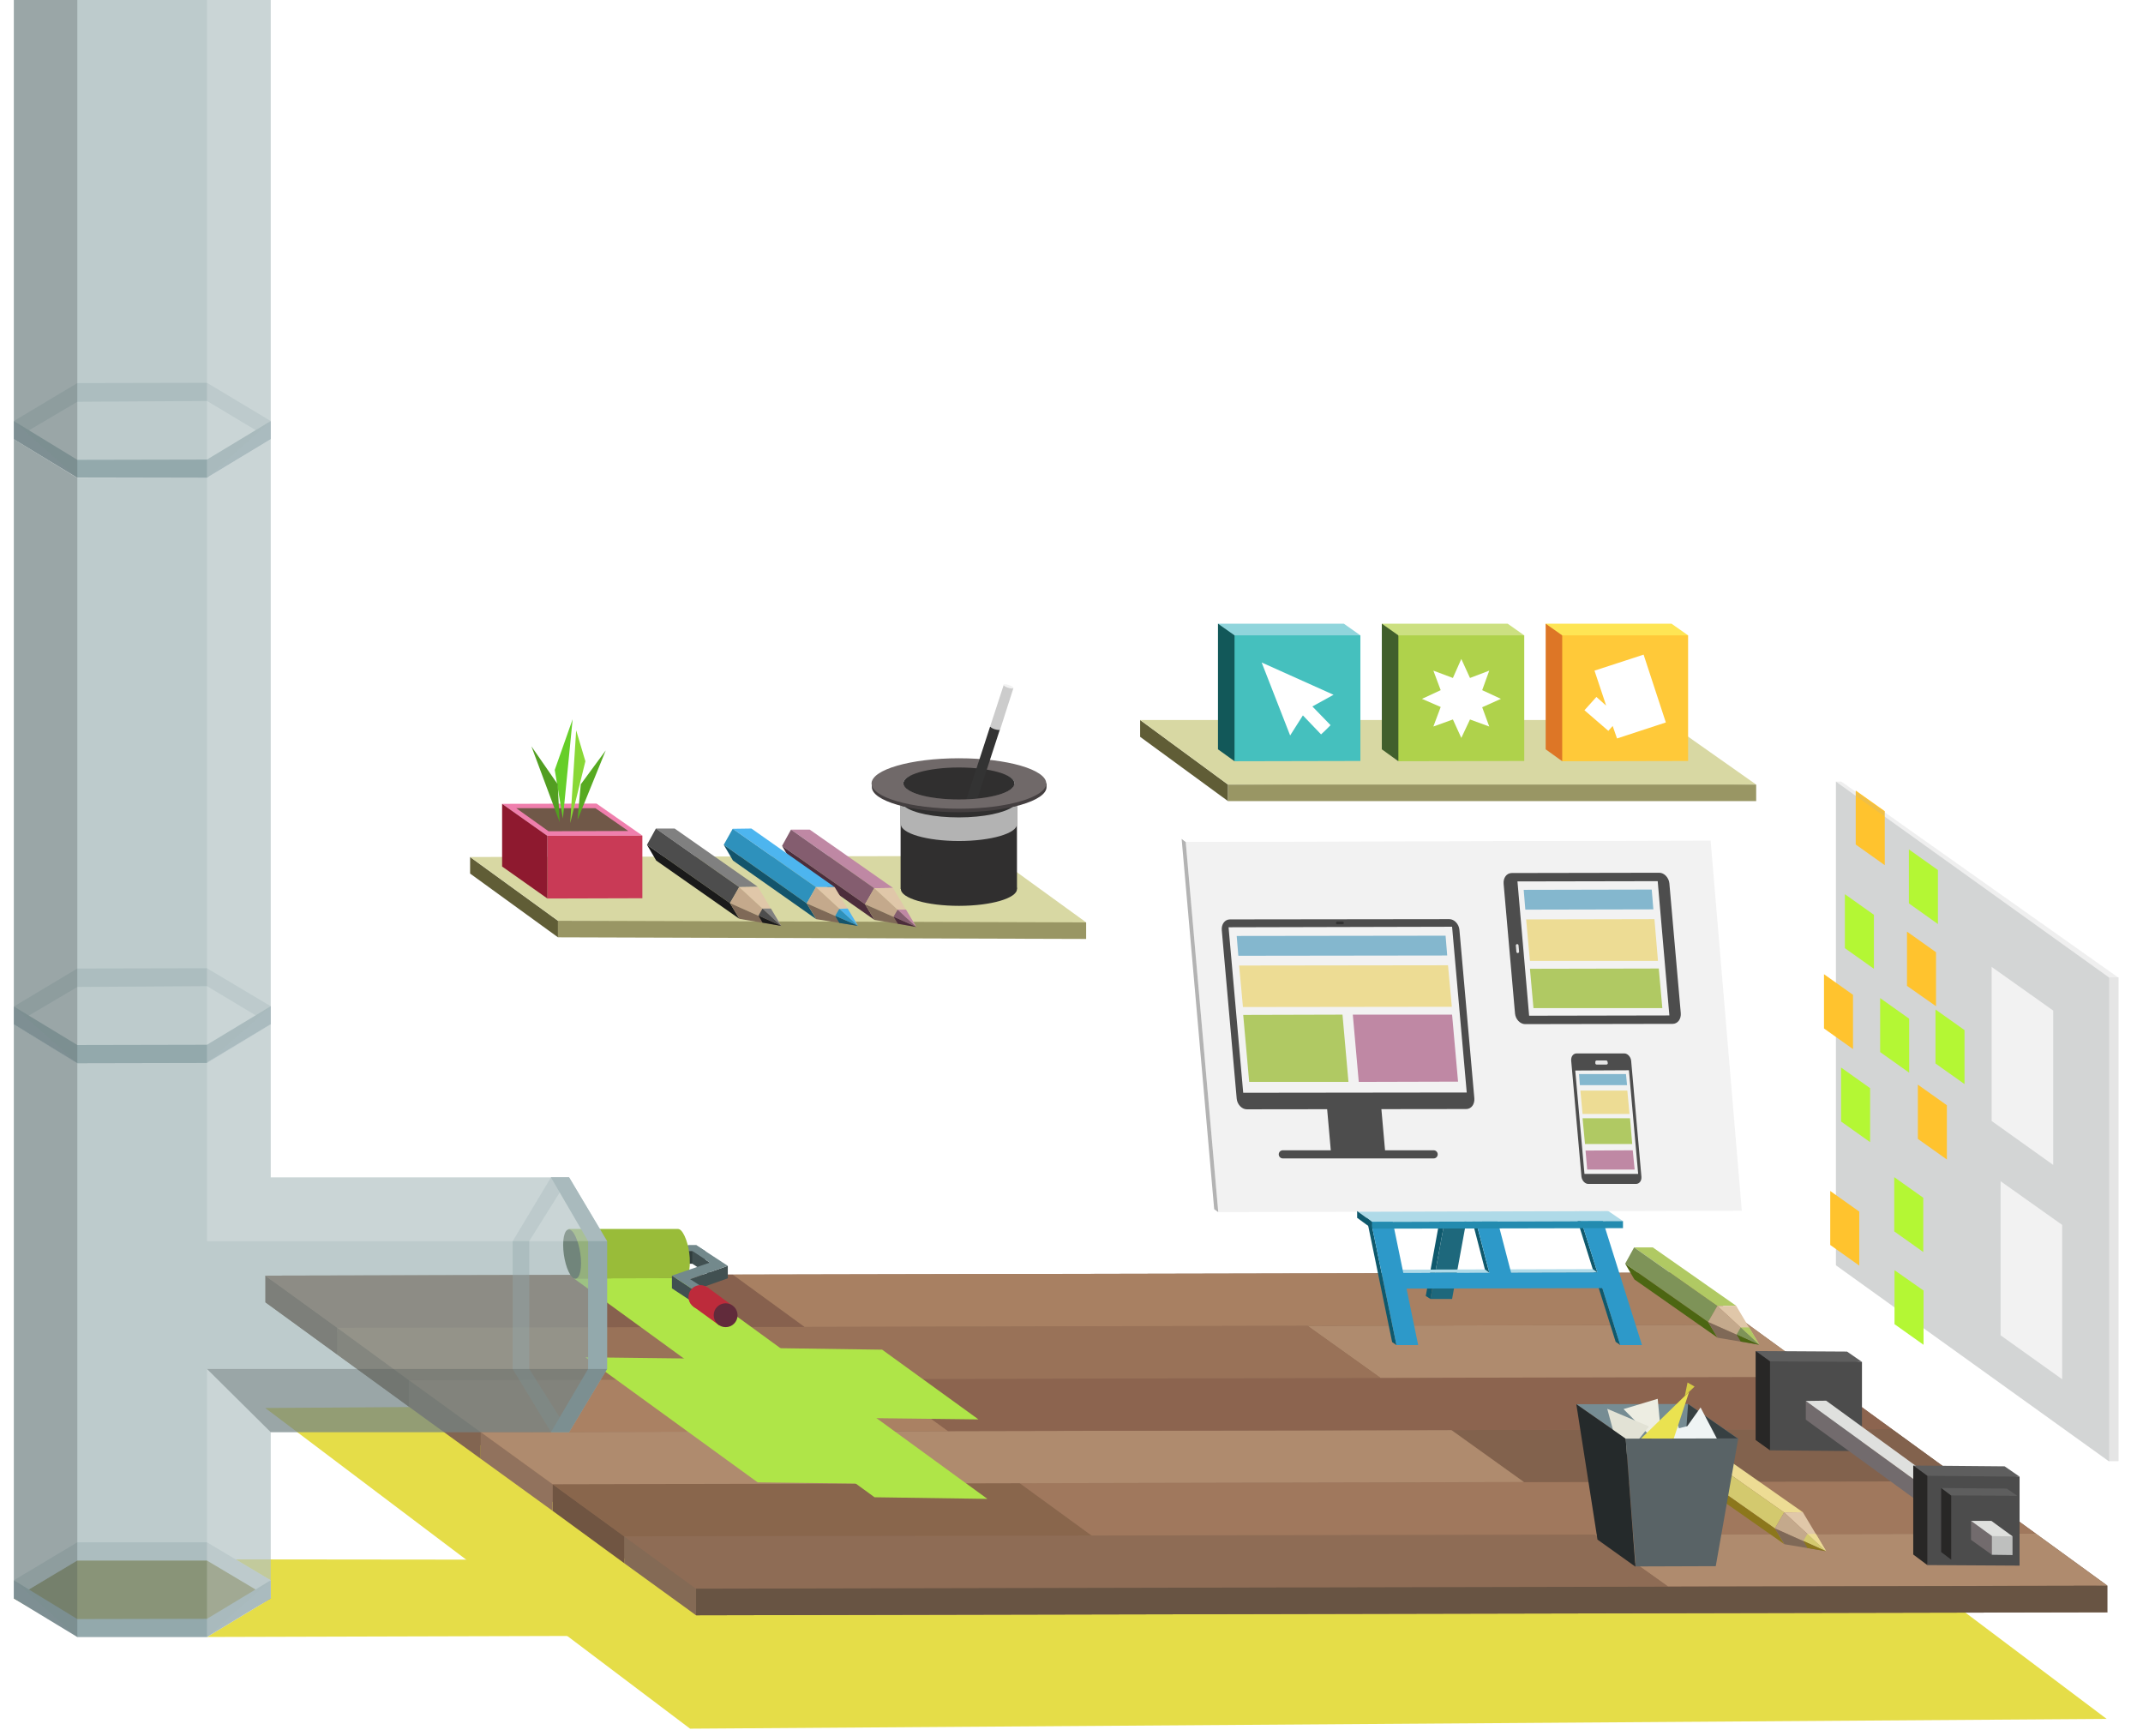 <?xml version="1.0" encoding="utf-8"?>
<!-- Generator: Adobe Illustrator 15.1.0, SVG Export Plug-In . SVG Version: 6.00 Build 0)  -->
<!DOCTYPE svg PUBLIC "-//W3C//DTD SVG 1.1//EN" "http://www.w3.org/Graphics/SVG/1.1/DTD/svg11.dtd">
<svg version="1.1" id="design" xmlns="http://www.w3.org/2000/svg" xmlns:xlink="http://www.w3.org/1999/xlink" x="0px" y="0px"
	 width="790px" height="640px" viewBox="0 0 790 640" enable-background="new 0 0 790 640" xml:space="preserve">
     <style>
        #plant:hover, #tabula_poznamky svg {
            cursor: pointer;
        }
        svg {
            width: 100%;
            height: 100%;
            position: absolute;
            top: 0;
            left: 0;
        }

        @-moz-document url-prefix() {
           svg {
               position: static;
               width: auto;
               height: auto;
           }
        }
    </style>
<g id="Vrstva_1_1_">
	<g id="design_room">
		<polygon id="podklad_2_" fill="#775C46" points="776.9,584.5 257.1,595.7 97.8,480 618.1,469.1 		"/>
		<polygon fill="#E5DD48" points="619.5,515.4 97.8,519 254.4,637.2 776.6,633.6 		"/>
		<path id="predna_strana_11_" fill="#8E6C55" d="M97.8,470.2l520.3-1.1L777,594.3l-520.3,1.1L97.8,470.2z"/>
		<polygon id="lava_strana_136_" fill="#846A55" points="230.1,566.3 230.1,576.2 256.6,595.4 256.6,585.6 		"/>
		<polygon fill="#AF8B6E" points="750.5,565.3 587.9,565.6 614.9,584.8 776.9,584.5 		"/>
		<polygon fill="#8E6C55" points="587.9,565.6 230.1,566.3 256.6,585.6 614.9,584.8 		"/>
		<polygon id="lava_strana_135_" fill="#705542" points="203.7,547.1 203.7,556.9 230.1,576.2 230.1,566.3 		"/>
		<polygon fill="#89664C" points="375.9,546.7 203.7,547.1 230.1,566.3 402.4,566 		"/>
		<polygon fill="#A0785D" points="723.9,546 375.9,546.7 402.4,566 750.5,565.3 		"/>
		<polygon id="lava_strana_134_" fill="#91725D" points="177.2,527.9 177.2,537.7 203.7,556.9 203.7,547.1 		"/>
		<polygon fill="#82624D" points="697.5,526.8 535,527.1 561.8,546.3 723.9,546 		"/>
		<polygon fill="#AF8B6E" points="535,527.1 177.2,527.9 203.7,547.1 561.8,546.3 		"/>
		<polygon id="lava_strana_133_" fill="#826551" points="150.7,508.7 150.7,518.5 177.2,537.7 177.2,527.9 		"/>
		<polygon fill="#AA8163" points="323,508.3 150.7,508.7 177.2,527.9 349.5,527.5 		"/>
		<polygon fill="#8C644F" points="671,507.5 323,508.3 349.5,527.5 697.5,526.8 		"/>
		<polygon id="lava_strana_132_" fill="#70533F" points="124.3,489.4 124.3,499.3 150.7,518.5 150.7,508.7 		"/>
		<polygon fill="#AF8B6E" points="644.6,488.3 482,488.7 508.9,507.9 671,507.5 		"/>
		<polygon fill="#997258" points="482,488.7 124.3,489.4 150.7,508.7 508.9,507.9 		"/>
		<polygon id="lava_strana_131_" fill="#5E4232" points="97.8,470.2 97.8,480 124.3,499.3 124.3,489.4 		"/>
		<polygon fill="#87614E" points="270.1,469.8 97.8,470.2 124.3,489.4 296.6,489.1 		"/>
		<polygon fill="#A88062" points="618.1,469.1 270.1,469.8 296.6,489.1 644.6,488.3 		"/>
		<path id="predna_strana_437_" fill="#685443" d="M256.6,585.6l520.3-1.1v9.8l-520.3,1.1V585.6L256.6,585.6z"/>
		<polygon id="lava_strana_13_" fill="#605D36" points="173.3,315.9 173.3,322 205.7,345.5 205.7,339.4 		"/>
		<polygon fill="#D8D8A3" points="366.6,315.5 173.3,315.9 205.7,339.4 343.8,341.3 400.4,340 		"/>
		<path id="predna_strana_5_" fill="#999664" d="M205.7,339.4l194.7,0.6v6.1l-194.7-0.6V339.4z"/>
		<g id="tabula_poznamky">
			<path id="predna_strana_431_" opacity="0.2" fill="#808080" enable-background="new" d="M777.5,360.3h3.5v178.3h-3.5V360.3z"/>
			<polygon id="lava_strana_116_" opacity="0.2" fill="#242D2D" enable-background="new" points="676.8,288.1 676.8,466.4 777.5,538.7 777.5,360.3"/>
            <svg>
			    <polygon class="note" fill="#B4F734" points="714.4,320.7 703.7,313.1 703.7,333 714.4,340.6"/>
            </svg>
            <svg>
			    <polygon class="note" fill="#FFC32E" points="685.4,446.6 674.7,439 674.7,458.9 685.4,466.5"/>
            </svg>
            <svg>
			    <polygon class="note" fill="#FFC32E" points="683.1,366.7 672.4,359.1 672.4,379.1 683.1,386.7"/>
            </svg>
            <svg>
			    <polygon class="note" fill="#FFC32E" points="713.7,351 703,343.4 703,363.4 713.7,370.9"/>
            </svg>
            <svg>
			    <polygon class="note" fill="#B4F734" points="690.8,337.2 680.1,329.6 680.1,349.5 690.8,357.1"/>
            </svg>
            <svg>
			    <polygon class="note" fill="#B4F734" points="703.8,375.5 693.1,367.9 693.1,387.8 703.8,395.4"/>
            </svg>
            <svg>
			    <polygon fill="#B4F734" points="689.4,401.1 678.7,393.5 678.7,413.4 689.4,421"/>
            </svg>
            <svg>
			    <polygon fill="#B4F734" points="724.2,379.7 713.5,372.1 713.5,392 724.2,399.6"/>
            </svg>
            <svg>
			    <polygon fill="#F2F2F2" points="760.2,451.5 737.5,435.4 737.5,492.2 760.2,508.4"/>
            </svg>
            <svg>
			    <polygon fill="#F2F2F2" points="756.9,372.5 734.2,356.4 734.2,413.2 756.9,429.4"/>
            </svg>
            <svg>
			    <polygon fill="#FFC32E" points="717.7,407.4 707,399.8 707,419.8 717.7,427.4"/>
            </svg>
            <svg>
			    <polygon fill="#B4F734" points="709.1,475.7 698.4,468.2 698.4,488.1 709.1,495.7"/>
            </svg>
            <svg>
			    <polygon fill="#B4F734" points="709,441.5 698.3,433.9 698.3,453.9 709,461.5"/>
            </svg>
            <svg>
			    <polygon fill="#FFC32E" points="694.8,299 684.1,291.4 684.1,311.3 694.8,318.9"/>
            </svg>
			<polygon opacity="0.2" fill="#B3B3B3" enable-background="new" points="678.8,288.1 676.8,288.1 777.5,360.3 781,360.4"/>
		</g>
		<polygon fill="#73898C" points="256.7,459 225.1,459.1 228.1,461.2 260.1,461.2 		"/>
		<path id="predna_strana_388_" fill="#313D3D" d="M228.1,461.2l31.9-0.1v4.7l-31.9,0.1V461.2z"/>
		<polygon fill="#415051" points="255.2,461.2 255.2,465.8 261.7,470.1 261.7,465.4 		"/>
		<polygon fill="#415051" points="268.3,466.6 268.3,471.2 254.4,476.1 254.4,471.5 		"/>
		<polygon fill="#AFE548" points="252.2,471.1 211.5,471.2 322.4,551.9 364,552.5 		"/>
		<polygon fill="#AFE548" points="325.2,497.5 283.6,496.9 319,522.7 360.7,523.2 		"/>
		<polygon fill="#AFE548" points="257.3,500.8 215.8,500.3 279.3,546.4 320.7,546.9 		"/>
		<path fill="#99BC39" d="M251.1,453.6c-0.4-0.4-0.8-0.6-1.2-0.6c-1.2,0-40.3,0-40.3,0l2.3,18.3l40.3-0.2c1.2,0,2.1-2.1,2.1-5.7
			C254.4,460.8,252.9,455.5,251.1,453.6z"/>
		<path fill="#404F34" d="M214.2,465.6c0,4.7-1.5,6.9-3.3,5.1c-1.8-1.8-3.3-7.1-3.3-11.8c0-4.7,1.5-6.9,3.3-5.1
			C212.7,455.7,214.2,461,214.2,465.6z"/>
		<polygon fill="#73898C" points="260.8,475.6 255.9,475.6 255.9,480.3 260.8,480.3 		"/>
		<polygon fill="#BD2B3B" points="269.9,481.2 265.1,488.5 255.6,481.6 260.8,474.5 		"/>
		<g>
			<polygon fill="#EDDC94" points="657.7,557.5 664.6,557.4 633.9,535.9 627,535.9"/>
			<polygon fill="#D3C96E" points="654.3,563.4 657.7,557.5 627,535.9 623.7,541.9 			"/>
			<polygon fill="#8C771C" points="657.8,569.2 654.3,563.4 623.7,541.9 627.1,547.7 			"/>
			<polygon fill="#E0C7A9" points="673.2,571.8 664.6,557.4 657.7,557.5 			"/>
			<polygon fill="#C4A98C" points="673.2,571.8 654.3,563.4 657.7,557.5 			"/>
			<polygon fill="#7F6957" points="673.2,571.8 654.3,563.4 657.8,569.2 			"/>
			<polygon fill="#EDDC94" points="673.2,571.8 669.4,565.4 666.3,565.4 			"/>
			<polygon fill="#D3C96E" points="673.2,571.8 664.8,568 666.3,565.4 			"/>
			<polygon fill="#8C771C" points="673.2,571.8 664.8,568 666.3,570.6 			"/>
		</g>
		<polygon fill="#415051" points="247.7,470.2 247.7,474.9 255.9,480.3 255.9,475.6 		"/>
		<polygon fill="#73898C" points="268.3,466.6 256.7,459 253.8,459 254.1,460.4 261.7,465.4 247.7,470.2 255.9,475.6 260.8,475.6 
			254.4,471.5 		"/>
		<g>
			<circle fill="#BD2B3B" cx="258.2" cy="478.1" r="4.4"/>
		</g>
		<g>
			<circle fill="#612B3B" cx="267.5" cy="484.8" r="4.4"/>
		</g>
		<g>
			<polygon fill="#4C4C4C" points="686.4,502 647.4,498.1 652.5,534.6 686.4,534.9 			"/>
			<polygon fill="#5E5E5E" points="680.9,498.2 647.2,498 652.5,501.8 686.4,502 			"/>
			<polygon id="lava_strana_111_" fill="#282726" points="647.2,498 647.2,530.8 652.5,534.6 652.5,501.8 			"/>
		</g>
		<polygon id="lava_strana_108_" fill="#726B6D" points="665.7,516.4 665.7,523.3 718.6,561.8 718.6,554.8 		"/>
		<polygon fill="#DFE0DE" points="673.2,516.3 665.7,516.4 718.6,554.8 726.3,554.9 		"/>
		<path id="predna_strana_14_" fill="#999664" d="M718.6,554.8l7.7,0.1v6.9l-7.7-0.1V554.8z"/>
		<g>
			<polygon fill="#4C4C4C" points="744.5,544.3 705.4,540.3 710.5,576.9 744.5,577.1 			"/>
			<polygon fill="#5E5E5E" points="739,540.5 705.3,540.2 710.5,544 744.5,544.3 			"/>
			<polygon id="lava_strana_109_" fill="#282726" points="705.3,540.2 705.3,573 710.5,576.9 710.5,544 			"/>
		</g>
		<g>
			<polygon fill="#5E5E5E" points="739.8,548.7 715.6,548.5 719.3,551.3 743.7,551.4 			"/>
			<polygon fill="#4C4C4C" points="743.7,551.4 719.3,551.3 719.3,574.9 743.7,575.1 			"/>
			<polygon id="lava_strana_110_" fill="#282726" points="715.6,548.5 715.6,572.1 719.3,574.9 719.3,551.3 			"/>
		</g>
		<polygon fill="#BEBFBE" points="741.9,573.2 734.3,573.1 726.7,560.6 741.9,566.3 		"/>
		<polygon fill="#DFE0DE" points="734.1,560.6 726.6,560.6 734.3,566.2 741.9,566.3 		"/>
		<polygon fill="#726B6D" points="734.3,566.2 726.6,560.6 726.6,567.6 734.3,573.1 		"/>
		<g>
			<polygon fill="#768C93" points="622.3,517.5 581.1,517.6 599.3,530.3 640.7,530.3 			"/>
			<polygon fill="#374042" points="622.3,517.5 618.6,569.4 640.7,530.3 			"/>
			<polygon fill="#EDEDE2" points="598.5,519.4 612.8,533.8 611.1,515.6 			"/>
			<polygon fill="#E4EDEF" points="616.9,521.5 606.8,532.6 622.7,535.4 			"/>
			<polygon fill="#EFF4F4" points="634.5,533.3 626.9,518.8 622,525.7 612.7,528 617.1,534.2 622.2,540.6 			"/>
			<polygon fill="#E2E2D5" points="592.5,519.3 597.7,538.5 607.9,525.8 			"/>
			<polygon fill="#EAE250" points="622.7,513 617,530.3 604.9,530.3 			"/>
			<path id="predna_strana_425_" fill="#596366" d="M599.3,530.3l41.5-0.1l-8.3,47.1l-29.5,0.1L599.3,530.3z"/>
			<polygon id="lava_strana_115_" fill="#252A2B" points="581.1,517.6 588.9,567.5 602.9,577.5 599.3,530.3 			"/>
			<polygon fill="#D6CB45" points="621.1,514.5 624.7,511.1 622.1,509.6 			"/>
		</g>
		<polygon fill="#BF88A4" points="322.3,327.4 329.2,327.3 298.5,305.8 291.6,305.8 		"/>
		<polygon fill="#845D6F" points="318.9,333.3 322.3,327.4 291.6,305.8 288.3,311.8 		"/>
		<polygon fill="#4C2D3B" points="322.4,339.1 318.9,333.3 288.3,311.8 291.7,317.6 		"/>
		<polygon fill="#E0C7A9" points="337.8,341.7 329.2,327.3 322.3,327.4 		"/>
		<polygon fill="#C4A98C" points="337.8,341.7 318.9,333.3 322.3,327.4 		"/>
		<polygon fill="#7F6957" points="337.8,341.7 318.9,333.3 322.4,339.1 		"/>
		<polygon fill="#BF88A4" points="337.8,341.7 334,335.3 330.9,335.3 		"/>
		<polygon fill="#845D6F" points="337.8,341.7 329.4,337.9 330.9,335.3 		"/>
		<polygon fill="#4C2D3B" points="337.8,341.7 329.4,337.9 331,340.5 		"/>
		<polygon fill="#4DB5EF" points="300.8,327 307.7,327 277,305.4 270.1,305.5 		"/>
		<polygon fill="#2E91BC" points="297.4,333 300.8,327 270.1,305.5 266.8,311.4 		"/>
		<polygon fill="#13546B" points="300.9,338.8 297.4,333 266.8,311.4 270.2,317.2 		"/>
		<polygon fill="#E0C7A9" points="316.3,341.3 307.7,327 300.8,327 		"/>
		<polygon fill="#C4A98C" points="316.3,341.3 297.4,333 300.8,327 		"/>
		<polygon fill="#7F6957" points="316.3,341.3 297.4,333 300.9,338.8 		"/>
		<polygon fill="#4DB5EF" points="316.3,341.3 312.5,334.9 309.4,335 		"/>
		<polygon fill="#2E91BC" points="316.3,341.3 307.9,337.6 309.4,335 		"/>
		<polygon fill="#13546B" points="316.3,341.3 307.9,337.6 309.4,340.2 		"/>
		<g>
			<polygon fill="#B0C963" points="633.1,481.4 640,481.3 609.3,459.8 602.4,459.8 			"/>
			<polygon fill="#7E9358" points="629.7,487.3 633.1,481.4 602.4,459.8 599.1,465.8 			"/>
			<polygon fill="#4C6612" points="633.2,493.1 629.7,487.3 599.1,465.8 602.5,471.6 			"/>
			<polygon fill="#E0C7A9" points="648.6,495.7 640,481.3 633.1,481.4 			"/>
			<polygon fill="#C4A98C" points="648.6,495.7 629.7,487.3 633.1,481.4 			"/>
			<polygon fill="#7F6957" points="648.6,495.7 629.7,487.3 633.2,493.1 			"/>
			<polygon fill="#B0C963" points="648.6,495.7 644.8,489.3 641.7,489.3 			"/>
			<polygon fill="#7E9358" points="648.6,495.7 640.2,491.9 641.7,489.3 			"/>
			<polygon fill="#4C6612" points="648.6,495.7 640.2,491.9 641.7,494.5 			"/>
		</g>
		<polygon fill="#808080" points="272.5,327 279.4,326.9 248.7,305.4 241.8,305.4 		"/>
		<polygon fill="#4D4D4D" points="269.1,332.9 272.5,327 241.8,305.4 238.5,311.4 		"/>
		<polygon fill="#1A1A1A" points="272.6,338.7 269.1,332.9 238.5,311.4 241.9,317.2 		"/>
		<polygon fill="#E0C7A9" points="288,341.3 279.4,326.9 272.5,327 		"/>
		<polygon fill="#C4A98C" points="288,341.3 269.1,332.9 272.5,327 		"/>
		<polygon fill="#7F6957" points="288,341.3 269.1,332.9 272.6,338.7 		"/>
		<polygon fill="#808080" points="288,341.3 284.2,334.9 281.1,334.9 		"/>
		<polygon fill="#4D4D4D" points="288,341.3 279.6,337.5 281.1,334.9 		"/>
		<polygon fill="#1A1A1A" points="288,341.3 279.6,337.5 281.1,340.1 		"/>
		<g>
			<polygon fill="#1E687C" points="545.3,424.1 537.3,424.2 527.3,478.8 535.3,478.8 			"/>
		</g>
		<polygon fill="#0F596D" points="514.8,495.8 513.2,494.7 485.8,361.6 487.4,362.8 		"/>
		<polygon fill="#0F596D" points="527.3,478.8 525.6,477.7 535.6,423 537.3,424.2 		"/>
		<polygon fill="#0F596D" points="597.3,495.8 595.6,494.6 553.2,360 554.9,361.1 		"/>
		<polygon fill="#AFDAE8" points="588.8,469 587.2,467.8 516.8,468 509.5,469.2 		"/>
		<polygon fill="#0F596D" points="549,469.1 547.4,467.9 513.1,336.2 514.7,337.4 		"/>
		<g>
			<polygon fill="#2D99C9" points="562.9,361.1 554.9,361.1 597.3,495.8 605.3,495.8 			"/>
		</g>
		<g>
			<polygon fill="#2D99C9" points="522.7,337.4 514.7,337.4 549.7,471.7 557.7,471.6 			"/>
		</g>
		<g>
			<polygon fill="#2D99C9" points="495.4,362.8 487.4,362.8 514.8,495.8 522.8,495.8 			"/>
		</g>
		<polygon fill="#2D99C9" points="509.5,469.2 593.9,469 596.2,474.8 511.1,475 		"/>
		<polygon fill="#AFDAE8" points="592.6,446.2 500.3,446.4 505.8,450.4 598.3,450.1 		"/>
		<polygon fill="#F2F2F2" points="642.1,446.3 449.1,446.8 437.1,310.3 630.6,309.8 		"/>
		<polygon fill="#238BAF" points="598.3,452.7 505.8,452.9 505.8,450.4 598.3,450.1 		"/>
		<polygon fill="#0F596D" points="505.8,452.9 500.3,448.9 500.3,446.4 505.8,450.4 		"/>
		<polygon fill="#B3B3B3" points="449.1,446.8 447.6,445.7 435.6,309.2 437.1,310.3 		"/>
		<polygon fill="#FFFFFF" points="630.6,309.8 629.1,308.7 435.6,309.2 437.1,310.3 		"/>
		<path fill="#4D4D4D" d="M543.5,404.8c0.2,2.2-1.1,4-3,4l-80.9,0.1c-1.8,0-3.5-1.8-3.7-3.9l-5.5-62.1c-0.2-2.2,1.1-4,3-4l80.9-0.1
			c1.8,0,3.5,1.8,3.7,3.9L543.5,404.8z"/>
		<polygon fill="#F2F2F2" points="540.7,402.7 458.3,402.8 452.9,341.8 535.3,341.6 		"/>
		<polygon fill="#84B7CE" points="533.5,352.2 456.5,352.3 455.9,345 532.9,344.9 		"/>
		<polygon fill="#EDDC94" points="535.2,371.1 458.2,371.2 456.8,355.9 533.8,355.8 		"/>
		<polygon fill="#B0C963" points="497.1,398.8 460.5,398.8 458.3,374.1 494.9,374 		"/>
		<polygon fill="#BF88A4" points="537.5,398.7 500.9,398.8 498.7,374 535.3,374 		"/>
		
			<line fill="none" stroke="#333333" stroke-linecap="round" stroke-linejoin="round" stroke-miterlimit="10" x1="493" y1="340.2" x2="494.9" y2="340.2"/>
		<polygon fill="#4D4D4D" points="510.7,425.3 490.7,425.3 489.2,408.4 509.2,408.4 		"/>
		
			<line fill="none" stroke="#4D4D4D" stroke-width="3" stroke-linecap="round" stroke-linejoin="round" stroke-miterlimit="10" x1="472.9" y1="425.5" x2="528.5" y2="425.5"/>
		<path fill="#4D4D4D" d="M611.7,321.7c1.8,0,3.5,1.8,3.7,3.9l4.2,47.8c0.2,2.2-1.1,4-3,4l-54.4,0.1c-1.8,0-3.5-1.8-3.7-3.9
			l-4.2-47.8c-0.2-2.2,1.1-4,3-4L611.7,321.7z"/>
		<polygon fill="#F2F2F2" points="611.1,324.8 615.4,374.3 563.7,374.4 559.4,324.9 		"/>
		<polygon fill="#84B7CE" points="609.5,335.2 562.3,335.3 561.7,328 608.9,327.9 		"/>
		<polygon fill="#EDDC94" points="611.2,354.2 564,354.2 562.6,338.9 609.9,338.8 		"/>
		<polygon fill="#B0C963" points="612.8,371.6 565.3,371.6 564,357.1 611.5,357 		"/>
		
			<line fill="none" stroke="#E6E6E6" stroke-linecap="round" stroke-linejoin="round" stroke-miterlimit="10" x1="559.5" y1="350.8" x2="559.3" y2="348.5"/>
		<path fill="#4D4D4D" d="M605.1,433.8c0.1,1.5-0.8,2.6-2,2.6h-17.6c-1.2,0-2.3-1.2-2.5-2.6l-3.8-42.9c-0.1-1.5,0.8-2.6,2-2.6h17.6
			c1.2,0,2.3,1.2,2.5,2.6L605.1,433.8z"/>
		<polygon fill="#F2F2F2" points="603.9,432.7 584.1,432.7 580.7,394.6 600.5,394.5 		"/>
		<polygon fill="#84B7CE" points="599.8,400 582.4,400 582.1,395.9 599.4,395.9 		"/>
		<polygon fill="#EDDC94" points="600.7,410.6 583.4,410.6 582.6,402 599.9,402 		"/>
		<polygon fill="#B0C963" points="601.7,421.7 584.3,421.7 583.4,412.2 600.9,412.2 		"/>
		<polygon fill="#BF88A4" points="602.6,431.1 585.1,431.1 584.5,424.1 601.9,424 		"/>
		<polygon fill="none" stroke="#E6E6E6" stroke-linecap="round" stroke-linejoin="round" stroke-miterlimit="10" points="
			592.2,391.9 588.6,391.9 588.6,391.4 592.1,391.4 		"/>
		<g style="display:none!important">
			<ellipse opacity="0.2" enable-background="new    " cx="414.3" cy="558.4" rx="43.8" ry="6.7"/>
			<path fill="#543C36" d="M428.5,558.6c0.3-1.1,14.9-34.8,4.2-54.2c-9.5-17.3-29.5-18.4-31.5-18.4c0,0-2.7,1-2.1,5
				c0.4,3,3.2,3.5,3.2,3.5c3.6,0.2,11.9,4.2,17.3,16.7c7,16.1,5.4,42.6,5,47c-0.1,1.7,0.8,2,1.8,2
				C427.4,560.2,428.3,559.9,428.5,558.6z"/>
			<path fill="#C16C33" d="M441.2,443.4c0,0-3.6-14.3,8.5-21.3c4.3-2.5,6.6,2.3,2.8,4.8c-9.5,6.2-8.6,17.2-8.6,17.2s0.3,1.4-1.2,1.3
				C441.4,445.3,441.2,443.4,441.2,443.4z"/>
			<path fill="#E87F38" d="M453.6,421.9c-0.8-0.7-2.2-0.8-3.9,0.2c-12.1,7.1-8.5,21.3-8.5,21.3s0,0,0,0.1c0.2,0.2,0.4,0.3,0.7,0.3
				c1.4,0,1.2-1.3,1.2-1.3s-0.9-10.9,8.6-17.2C453.2,424.3,453.7,423,453.6,421.9z"/>
			<path fill="#C16C33" d="M446.8,443.5c0,0,3.9-6.2,13.3-9.2c7.3-2.3,8.8,6,1.5,5.9c-6.2-0.1-13,7.1-13,7.1s-1.4,1.6-2.8,0.1
				C444.5,445.8,446.8,443.5,446.8,443.5z"/>
			<path fill="#E87F38" d="M465.4,434.9c-1-0.9-2.8-1.4-5.3-0.6c-9.4,3-13.3,9.2-13.3,9.2s-1.1,1.1-1.4,2.3c1.2,0.7,2.2-0.5,2.2-0.5
				s6.8-7.2,13-7.1C464,438.3,465.5,436.6,465.4,434.9z"/>
			<path fill="#543C36" d="M455.4,483.4c0,0,8.9-1.6,17-7.5c8.2-6,15.7-16.2,17.4-18.6c2.8-4,7.1-3.5,8.8-1.8c1.3,1.3,1.8,4.9-3,7.6
				c-6.9,3.8-11,7.6-19.4,15.4C467.6,486.5,457,493,457,493L455.4,483.4z"/>
			<path fill="#E87F38" d="M448.9,447.4c-9.5-26.1-23.6-29.8-33.7-29.8v126c20.7,0,40.1-12.5,52-31.8
				C479.5,491.8,460,477.8,448.9,447.4z"/>
			<path fill="#C16C33" d="M381.6,447.4c9.5-26.1,23.6-29.8,33.7-29.8v126c-20.7,0-40.1-12.5-52-31.8
				C351.1,491.8,370.6,477.8,381.6,447.4z"/>
			<path fill="#E87F38" d="M397.2,447.4c5.3-26.1,13.2-29.8,18.8-29.8v126c-11.5,0-22.3-12.5-28.9-31.8
				C380.2,491.8,391.1,477.8,397.2,447.4z"/>
			<path fill="#C16C33" d="M419.5,457.4c-11.4,0.3-25.2,7.5-28.6-3.7c-1.9-6.1-1.8-17.1,6.5-23.8c0.5-0.4,3.1-5,7.7-6.5
				c16.5-5.6,25.8,2.6,24.5,2.4c-18.2-3.4-24.3,4.1-22.9,3.8c13.3-2.9,30.8,0.2,30.9,14.4C437.6,458.1,429,457,419.5,457.4z"/>
			<path fill="#E2C6A8" d="M422.1,454.6c-9.4,0-22.8,2.9-25.8-6.5c-1.7-5.5-1.7-11,5.6-17c2.4-2,10.1-3.4,12.9-3.3
				c5.8,0.1,22.8,3.3,22.9,15.9C437.9,456.2,430.3,454.6,422.1,454.6z"/>
			<path fill="#F7E7D5" d="M437.8,443.5c-0.1-10.8-11.2-15-21.9-15.8c-3,0.2-5.7,0.7-7.9,2.5c-6.4,5.3-5.7,12.4-4.2,17.2
				c2.4,7.7,12.1,6.3,19.9,7.3C431.3,454.7,437.9,455.4,437.8,443.5z"/>
			<circle fill="#684033" cx="418.3" cy="442.8" r="3.7"/>
			<path fill="#543C36" d="M373.4,491c0,0-0.1-3.7-3.9-3.7c-9.1,0-22.9,5.2-27.9,11.4c-4.9,6.1-6.2,13,2.8,13.3
				c9,0.3,10.5-5.9,8.2-8.5c-2.4-2.6-6.9-1.8-4.8-3.5s9.9-5.2,21.2-5.2C373.7,494.9,373.4,491,373.4,491z"/>
			<g>
				<path fill="#A38366" d="M350.7,502.7c0.9-13-3.1-23-3.8-23c-0.9,0-1.4,1.3-1.4,1.3c-2.8,7.6-3.2,15.9-2.7,22.8
					C344.9,503.2,348.4,502.4,350.7,502.7z"/>
				<path fill="#A38366" d="M344.4,511.9c-0.2,0-0.3,0-0.5,0c0.8,4,1.9,6.5,2.4,6.5c0,0,0.3,0,0.5,0c0.3,0,0.4-0.2,0.4-0.2
					c0.9-2.4,1.6-4.7,2.2-7.1C348.1,511.7,346.4,512,344.4,511.9z"/>
			</g>
			<g>
				<path fill="#C1A384" d="M350.7,502.7c0.8-11.4-2.2-20.6-3.4-22.6c-0.2,0.3-0.6,0.6-0.6,0.6c-1.3,3.4-2,7.8-2,22.6
					C346.3,502.9,349.3,502.5,350.7,502.7z"/>
				<path fill="#C1A384" d="M345.5,511.9c0.2,2.5,0.8,5.2,0.9,6.3c0.1,0.4,0.7,0.2,0.8,0c0.9-2.4,1.6-4.7,2.2-7
					C348.6,511.5,347.4,511.9,345.5,511.9z"/>
			</g>
			<path opacity="0.2" fill="#EFE85E" enable-background="new    " d="M420.7,486.8c3.9,0,6.4,0.8,7.9,1.8c1.7,1,1.5,2.8,0.3,3
				c-2.1,0.3-4.7-0.3-8.2-0.2c-3.1,0.1-6.5,0.2-9,0.2c-0.8,0-1.4-1.8,0.3-2.7c2.5-1.4,5.6-2,8.5-2l0,0H420.7L420.7,486.8
				L420.7,486.8z"/>
			<path fill="#C16C33" d="M385.9,442.3c0,0-5.7-6-16.2-6.3c-7.9-0.3-3.3,9.2,3.7,8c6.5-1,10.8,2.1,10.8,2.1s1.5,1.5,2.8-0.2
				C388.3,444.5,385.9,442.3,385.9,442.3z"/>
			<path fill="#E87F38" d="M385.9,442.3c0,0-5.7-6-16.2-6.3c-2.6-0.1-3.9,0.9-4.2,2.2c0.9,2.3,3.9,4.5,7.6,3.9
				c6.5-1,10.8,2.1,10.8,2.1s1.5,1.5,2.8-0.2c0.1-0.2,0.2-0.3,0.3-0.4C386.6,443,385.9,442.3,385.9,442.3z"/>
			<path fill="#C16C33" d="M388.4,438.3c0,0-2.8-18-17.6-20c-5.4-0.8-5.4,6-0.6,6.9c12,2.4,15.9,15.2,15.9,15.2s0.3,1.6,1.7,0.9
				C389.1,440.5,388.4,438.3,388.4,438.3z"/>
			<path fill="#E87F38" d="M370.8,418.2c-1.2-0.2-2,0.1-2.7,0.4c-0.8,1.9,0.3,4.7,3.2,5.3c12,2.4,15.9,15.2,15.9,15.2s0.3,1.3,1.4,1
				c0.2-0.9-0.1-2-0.1-2S385.5,420.2,370.8,418.2z"/>
			<path fill="#543C36" d="M398.1,558.7c-1-2.7-3.9-11.7-5.4-20.8c-0.7-4,11,0.9,10.1,3.8c-1.9,6.5-1.8,11.4-1.3,16.6
				c0.2,1.5-0.8,1.9-1.7,1.9C399.1,560.2,398.5,559.9,398.1,558.7z"/>
			<path fill="#333333" d="M345.6,481.7c0,0-5.2-1.4-5.5-5.5c-0.4-4.2,1.2-6.7,4.3-11.5c2.8-4.4,0.7-10.5-0.9-12
				c-0.9-0.8-1.3-1.7,0.9-0.4c1.4,0.8,3.8,3.7,5.1,7.7c2.5,7.6,5.1,9.2,4.8,14.3C353.8,481.8,349.4,481.8,345.6,481.7z"/>
			<path fill="#543C33" d="M428.7,506.1c-1.2,4.3-4.6,8.4-7.9,8.4c-3.3,0-6.5-2.9-8.8-8.4c-1-2.5-2.4-6.1,0.7-8.5
				c3.7-2.9,11.7-2.6,14.8-0.3C431.1,499.9,429.4,503.5,428.7,506.1z"/>
			<path fill="#C16C33" d="M428,517.6c-0.1-1.1-0.8-1.2-2.4-0.2c-1.5,0.9-4.6,0.9-5.1,0.9l0,0l0,0l0,0l0,0c-0.5,0-3.6,0-5.1-0.9
				c-1.6-1-2.3-0.9-2.4,0.2c-0.2,1.8,4.7,7.1,7.4,7.1l0,0l0,0l0,0l0,0l0,0l0,0l0,0l0,0C423.3,524.6,428.1,519.3,428,517.6z"/>
			<g>
				<g>
					<path fill="#543C33" d="M457.4,484.1c0,0,0,3.7-6.2,5.4c-6.2,1.7-11.3-2-17-8.2c-5.7-6.2-10.2,0.3-10.2,0.3
						c-4,6.2,3.1,9.1,8.8,10.5c5.7,1.4,9.9,2,17.9,1.1C458.5,492.3,457.4,484.1,457.4,484.1z M411.2,481.3c-5.7,6.2-10.8,9.9-17,8.2
						c-6.2-1.7-6.2-5.4-6.2-5.4s-1.1,8.2,6.8,9.1c7.9,0.9,12.2,0.3,17.8-1.1c5.7-1.4,12.8-4.3,8.8-10.5
						C421.4,481.5,416.9,475.1,411.2,481.3z"/>
				</g>
			</g>
			<path fill="#D86D4C" d="M420.8,514.4c1.8,0,3.7-1.2,5.1-3c-0.1-2.9-2.8-6-6.2-6c-2.6,0-4.9,2-5.8,4.3
				C416,512.8,418.3,514.4,420.8,514.4z"/>
			<path fill="#F2F2E9" d="M417.3,498.9l0.8-2.6c0-0.1,0.2-0.5,0.3-0.8c-2.2,0.3-4.3,0.8-5.6,2l0.4,1.5c0.4,1.2,1.4,1.9,2.4,1.9
				C416.5,500.8,416.9,500.1,417.3,498.9z"/>
			<path fill="#F2F2E9" d="M426.3,498.8l0.7-1.9c-1.4-0.8-3.6-1.4-5.9-1.4c0.2,0.5,0.3,1.1,0.3,1.3l0.6,2c0.4,1.2,1.4,1.9,2.4,1.9
				C425.6,500.6,426,500,426.3,498.8z"/>
			<path fill="#00A99D" d="M418.1,406.7c0.2-3.7,2.3-8.5,2.3-8.5s-1.4-0.3-2.9,0.3c-1.3,0.5-1.3,0.5-2.5,1.2c-1.1,2.6,0.3,5.4,1.4,7
				c-12.2,0.7-21.4,8.4-24.6,13.3c-3.5,5.2,2.3,5,2.3,5c4.8,1.3,8.4-3.7,22.4-3.4c14.2,0.3,21.8,11.6,21.8,11.6
				c1.9,2.8,7.3,2.7,7.4-2.8C445.7,421.6,437,407.5,418.1,406.7z"/>
			<g>
				<path fill="#098C7F" d="M426.9,419c-13.9-4.1-19.9,0.4-24.4-2c0,0-3.5-3.1,0.3-6.4c-5.3,2.8-9.2,6.6-11.1,9.4
					c-3.5,5.2,1,7.8,1,7.8c4.8,1.3,9.4-5.5,23.4-5.3c14.2,0.3,22.1,10.6,22.1,10.6c1.6,2.5,5.5,2.2,4.2-0.2
					C440.1,429.8,437.4,422,426.9,419z"/>
			</g>
			<path fill="#098C7F" d="M417.2,406.7c0,0-1.2-6.3,0.6-8.3c-0.1,0-0.2,0.1-0.3,0.1c-1.3,0.5-1.3,0.5-2.5,1.2
				c-1.1,2.5,0.3,5.4,1.4,7c-0.1,0-0.1,0-0.2,0C416.5,406.7,416.7,406.8,417.2,406.7z"/>
			<path fill="#99BC39" d="M343.6,466.4c0,0,2.4-0.3,2.3,2.6c-0.2,2.9,2.3,5.7,2.8,3.4c0.6-2.3-2.5-2.3-1.3-4.2
				c1.2-1.9,2.6-0.4,3.5-0.9c0.9-0.5,1.5-1,0.8-2.6c-0.7-1.6-3.5-13.9-8.8-13.4c-2.6,0.3,1,4.9-0.8,7.4c-1.9,2.5-0.9,4.2,0.2,3.7
				s0-1.7,0.5-4.1c0.3-1.2,0-3.3,0.5-4.3c0.4-0.9,0.9-0.3,1.2,0.3c0.3,0.7,1.7,6.5-0.5,10.3C342.3,467.4,343.1,466.5,343.6,466.4z"
				/>
		</g>
	</g>
	<g id="plant">
		<g id="pot">
			<polygon fill="#EF7FAD" points="219.9,296.2 185.1,296.3 201.8,308.1 236.8,308"/>
			<polygon fill="#705848" points="190.3,297.9 219.5,297.9 231.6,306.3 202.2,306.4"/>
			<path id="predna_strana_1_" fill="#C93A56" d="M201.8,308.1l35-0.1v23.1l-35,0.1V308.1z"/>
			<polygon id="lava_strana_1_" fill="#8E192F" points="185.1,296.3 185.1,319.4 201.8,331.2 201.8,308.1"/>
		</g>
		<g id="leaves_big" display="none">
			<polygon display="inline" fill="#66CE29" points="207.5,301.7 187.2,233.3 203.5,195.4"/>
			<polygon display="inline" fill="#529E21" points="206.3,303 170.5,217.2 214.8,241.9"/>
			<polygon display="inline" fill="#57AA21" points="212.9,302.2 243.5,250.4 229.8,185.2"/>
			<polygon display="inline" fill="#89D836" points="210.2,303.4 232.5,209.7 204.5,174.3"/>
		</g>
		<g id="leaves_small">
			<polygon fill="#66CE29" points="207.5,301.7 204.5,283.8 211.1,265.1"/>
			<polygon fill="#529E21" points="206.3,303 195.9,275.1 205.6,289.1"/>
			<polygon fill="#57AA21" points="212.9,302.2 214.1,289.1 223.3,276.6"/>
			<polygon fill="#89D836" points="210.2,303.4 215.8,280.6 212.4,269.2"/>
		</g>
	</g>
	<g id="Vrstva_3">
	</g>
	<g id="pipes">
		<g id="Vrstva_1_2_">
			<g id="RURY_1_">
				<g id="bocnarura_1_">
					<polygon opacity="0.4" fill="#95AAAF" enable-background="new    " points="203.1,434 209.8,434 195.1,457.5 195.1,504.6 
						209.8,527.9 203.1,527.9 189,504.6 189,457.5		"/>
					<polygon fill="#95AAAF" points="209.8,434 203.1,434 216.8,457.5 216.8,504.6 203.1,527.9 209.8,527.9 223.8,504.6 
						223.8,457.5 					"/>
				</g>
				<polygon id="tien_1_" fill="#E5DD48" points="99.8,582.5 99.8,589.2 76.3,603.4 218.4,603 182,574.9 86.9,574.8 				"/>
				<polygon id="diera_1_" fill="#7C762D" points="5.1,589.2 28.5,602.4 76.3,602.4 99.8,589.2 76.3,575.2 28.5,575.2 				"/>
			</g>
		</g>
		<g id="RURY_kopie_1_">
			<g id="rura1_2_">
				<g>
					<g>
						<polygon opacity="0.4" fill="#95AAAF" enable-background="new    " points="28.5,568.5 76.3,568.5 99.8,582.5 99.8,589.2 
							76.3,575.2 28.5,575.2 5.1,589.2 5.1,582.5 						"/>
						<polygon fill="#95AAAF" points="28.5,603.4 76.3,603.4 99.8,589.2 99.8,582.5 76.3,596.7 28.5,596.8 5.1,582.5 5.1,589.2 
													"/>
					</g>
					<polygon opacity="0.6" fill="#91A9AA" enable-background="new    " points="5.1,533.4 5.1,582.5 28.5,603.4 76.3,603.4 
						99.8,582.5 99.8,527.9 209.8,527.9 223.8,504.6 223.8,457.5 209.8,434 99.8,434 99.8,377.5 76.3,391.6 28.5,391.7 5.1,377.5 
						5.1,439.6 					"/>
					<polygon id="lava_predna_4_" opacity="0.2" fill="#FFFFFF" enable-background="new    " points="99.8,589.2 99.8,527.9 
						76.3,504.6 76.3,603.4 					"/>
				</g>
				<polygon id="prava_zadna_5_" opacity="0.3" fill="#465051" enable-background="new    " points="28.5,391.7 28.5,603.4 
					5.1,589.2 5.1,377.5 				"/>
			</g>
			<g id="rura2_2_">
				<g>
					<g>
						<polygon opacity="0.4" fill="#95AAAF" enable-background="new    " points="28.5,357 76.3,356.9 99.8,370.9 99.8,377.6 
							76.3,363.5 28.5,363.8 5.1,377.6 5.1,371 						"/>
						<polygon fill="#95AAAF" points="28.5,391.9 76.3,391.8 99.8,377.6 99.8,370.9 76.3,385.1 28.5,385.2 5.1,371 5.1,377.6 						
							"/>
					</g>
					<polygon id="stredna_predna_2_" opacity="0.6" fill="#91A9AA" enable-background="new    " points="28.5,176.2 5.1,161.9 
						5.1,371 28.5,391.9 76.3,391.8 99.8,370.9 99.8,161.9 76.3,176.1 					"/>
					<polygon id="lava_predna_3_" opacity="0.2" fill="#FFFFFF" enable-background="new    " points="99.8,161.9 99.8,377.6 
						76.3,391.8 76.3,176.1 					"/>
				</g>
				<polygon id="prava_zadna_4_" opacity="0.3" fill="#465051" enable-background="new    " points="28.5,176.2 28.5,391.9 
					5.1,377.6 5.1,161.9 				"/>
			</g>
			<g id="rura3_2_">
				<g>
					<polygon opacity="0.4" fill="#95AAAF" enable-background="new    " points="28.5,141.2 76.3,141.1 99.8,155.2 99.8,161.9 
						76.3,147.8 28.5,148.1 5.1,161.9 5.1,155.2 					"/>
					<polygon fill="#95AAAF" points="28.5,176.1 76.3,176.1 99.8,161.9 99.8,155.2 76.3,169.4 28.5,169.5 5.1,155.2 5.1,161.9 					
						"/>
				</g>
				<polygon opacity="0.6" fill="#91A9AA" enable-background="new    " points="5.1,0 5.1,155.2 28.5,176.1 76.3,176.1 99.8,155.2 
					99.8,0 				"/>
				<polygon opacity="0.2" fill="#FFFFFF" enable-background="new    " points="76.3,0 76.3,176.1 99.8,161.9 99.8,0 				"/>
				<polygon id="prava_zadna_3_" opacity="0.3" fill="#465051" enable-background="new    " points="28.5,0 28.5,176.2 5.1,161.9 
					5.1,0 				"/>
			</g>
		</g>
		<polygon id="lava_predna_2_" opacity="0.3" fill="#465051" enable-background="new    " points="209.8,527.9 99.8,527.9 
			76.3,504.6 223.8,504.6 		"/>
		<polygon opacity="0.2" fill="#FFFFFF" enable-background="new    " points="209.8,434 99.8,434 99.8,377.5 76.3,391.6 76.3,457.5 
			223.8,457.5 		"/>
	</g>
</g>
<g id="hat">
	<g id="predna_cast">
		<path fill="#706969" d="M333,288.8L333,288.8c0-3.3,9.2-5.2,20.5-5.2c11.3,0,20.5,1.9,20.5,5.2l0,0h11.7l0,0
			c0-5.1-14.4-9.3-32.2-9.3c-17.8,0-32.2,4.2-32.2,9.3l0,0H333z"/>
		<path fill="#302F2F" d="M353.5,282.9c11.3,0,20.5,2.6,20.5,5.9c0,3.3-9.2,6.3-20.5,6.3c-11.3,0-20.5-3.1-20.5-6.3
			C333,285.5,342.2,282.9,353.5,282.9z"/>
	</g>
	<svg id="palicka">
		<path fill="#333333" d="M350.1,325.6l18.5-56.7l-3.6-1.1l-18.5,56.8C347.7,325.1,349.5,325.7,350.1,325.6z"/>
		<polygon fill="#CCCCCC" points="368.7,268.9 373.6,253.6 370,252.5 365,267.8 		"/>
		<path fill="#CCCCCC" d="M368.7,268.9c-0.1,0.3-1,0.2-2-0.1c-1-0.3-1.7-0.8-1.7-1.1c0.1-0.3,1-0.2,2,0.1
			C368,268.1,368.8,268.6,368.7,268.9z"/>
		<path fill="#333333" d="M350.2,325.6c-0.1,0.3-1,0.2-2-0.1s-1.7-0.8-1.7-1.1c0.1-0.3,1-0.2,2,0.1
			C349.5,324.9,350.2,325.4,350.2,325.6z"/>
		<path fill="#F2F2F2" d="M373.6,253.6c-0.1,0.3-1,0.2-2-0.1s-1.7-0.8-1.7-1.1c0.1-0.3,1-0.2,2,0.1
			C373,252.9,373.7,253.3,373.6,253.6z"/>
        <svg id="stars" y="20" x="10">
            <svg>
                <polygon fill="#FFFFFF" points="340.703,257.976 338.826,255.446 335.678,255.558 337.504,252.991 336.424,250.031
                339.431,250.975 341.911,249.034 341.943,252.185 344.556,253.943 341.569,254.946"/>
            </svg>
            <svg>
                <polygon fill="#FFFFFF" points="379.35,245.474 377.177,242.546 373.534,242.675 375.647,239.706 374.398,236.279 377.877,237.371
                    380.748,235.126 380.784,238.771 383.808,240.807 380.351,241.967"/>
            </svg>
            <svg>
                <polygon fill="#FFFFFF" points="344.176,226.437 341.695,223.093 337.535,223.241 339.948,219.851 338.522,215.939
                    342.494,217.186 345.772,214.622 345.813,218.784 349.266,221.108 345.319,222.433"/>
            </svg>
            <svg>
                <polygon fill="#FFFFFF" points="374.667,203.787 373.031,201.581 370.286,201.679 371.878,199.442 370.937,196.861
                    373.557,197.684 375.72,195.992 375.747,198.738 378.025,200.271 375.421,201.146"/>
            </svg>
        </svg>
	</svg>
	<g id="zadna_cast">
		<polygon id="prava_strana_svetla_1_" fill="#302F2F" points="332,327.7 374.9,327.6 374.9,295.5 332,295.6	"/>
		<path fill="#B3B3B3" d="M374.9,297c-0.5,0.1-0.9,0.2-1.4,0.3c-3.1,2.3-10.9,4-20,4c-9.1,0-16.9-1.6-20-4c-0.5-0.1-1-0.2-1.5-0.4
			v6.9h0.1l0,0c0,3.4,9.6,6.2,21.4,6.2c11.8,0,21.4-2.8,21.4-6.2c0-0.1,0-0.3,0-0.4V297z"/>
		<path fill="#443F40" d="M373.9,289c-0.3,3.2-9.3,5.7-20.4,5.7c-11.1,0-20.1-2.5-20.4-5.7h-11.7c0,0.4,0,0.7,0,1.1
			c0,5.1,14.4,9.3,32.2,9.3s32.2-4.2,32.2-9.3c0-0.4,0-1.3,0-1.3L373.9,289z"/>
		<path fill="#302F2F" d="M374.9,327.7c0,3.4-9.6,6.2-21.4,6.2c-11.8,0-21.4-2.8-21.4-6.2c0-3.4,9.6-6.2,21.4-6.2
			C365.3,321.5,374.9,324.3,374.9,327.7z"/>
		<path fill="#706969" d="M374,288.8c0,3.3-9.2,5.9-20.5,5.9c-11.3,0-20.4-2.6-20.5-5.9l-0.3-1.3l-11.1,0.4l-0.3,0.9
			c0,5.1,14.4,9.3,32.2,9.3c17.7,0,32.1-4.2,32.2-9.3l-0.7-1.1l-10.6,0.1L374,288.8z"/>
	</g>
</g>
<g id="policka_icons">
	<polygon id="lava_strana_2_" fill="#605D36" points="420.3,265.4 420.3,271.6 452.7,295.3 452.7,289.2 	"/>
	<polygon fill="#D8D8A3" points="613.6,265.4 420.3,265.4 452.7,289.2 590.8,290.9 647.4,289.2 	"/>
	<path id="predna_strana_2_" fill="#999664" d="M452.7,289.2h194.7v6.1H452.7V289.2z"/>
	<g id="DIZAJN">
		<g id="Vrstva_108_1_">
			<g>
				<polygon fill="#FEE554" points="616.2,229.9 569.8,229.9 573.2,258.3 575.9,258.6 597.5,260.2 622.3,234.2 				"/>
				<polygon fill="#DD7626" points="569.8,229.9 569.8,276.2 575.9,280.6 593,257.5 575.9,234.2 				"/>
				<polygon fill="#FFC939" points="575.9,234.2 575.9,280.6 622.3,280.5 622.3,234.2 				"/>
				<polygon fill="#FFFFFF" points="614.1,266.3 605.9,241.3 587.8,247.2 592.1,260.1 588.5,256.9 584.1,261.8 592.9,269.4
					594.5,267.6 596.1,272.2 				"/>
			</g>
		</g>
	</g>
	<g id="DIZAJN_1_">
		<g id="Vrstva_108_2_">
			<g>
				<polygon fill="#CCE081" points="555.8,229.9 509.4,229.9 512.3,250.7 515.5,250.5 538.7,252.9 561.9,234.2 				"/>
				<polygon fill="#415F2C" points="509.4,229.9 509.4,276.2 515.5,280.6 529.2,254.9 515.5,234.2 				"/>
				<polygon fill="#AFD24B" points="515.5,234.2 515.5,280.6 561.9,280.5 561.9,234.2 				"/>
				<polygon fill="#FFFFFF" points="546.4,260.7 553.3,257.6 546.4,254.4 549,247.2 541.9,249.9 538.7,242.9 535.6,249.9
					528.4,247.2 531.1,254.4 524.2,257.6 531.1,260.6 528.4,267.8 535.6,265.2 538.7,272 541.9,265.2 549,267.8 				"/>
			</g>
		</g>
	</g>
	<g id="DIZAJN_2_">
		<g id="Vrstva_108_3_">
			<g>
				<polygon fill="#90D5DC" points="495.4,229.9 449,229.9 452.1,258.1 455.1,258.6 475.2,260.2 501.5,234.2 				"/>
				<polygon fill="#125859" points="449,229.9 449,276.2 455.1,280.6 473.4,257 455.1,234.2 				"/>
				<polygon fill="#45C0BE" points="455.1,234.2 455.1,280.6 501.5,280.5 501.5,234.2 				"/>
				<polygon fill="#FFFFFF" points="465.1,244.2 475.6,271.1 480.3,263.7 487,270.7 488.7,269.1 490.5,267.3 483.8,260.4
					491.6,256.1 				"/>
			</g>
		</g>
	</g>
</g>
</svg>

